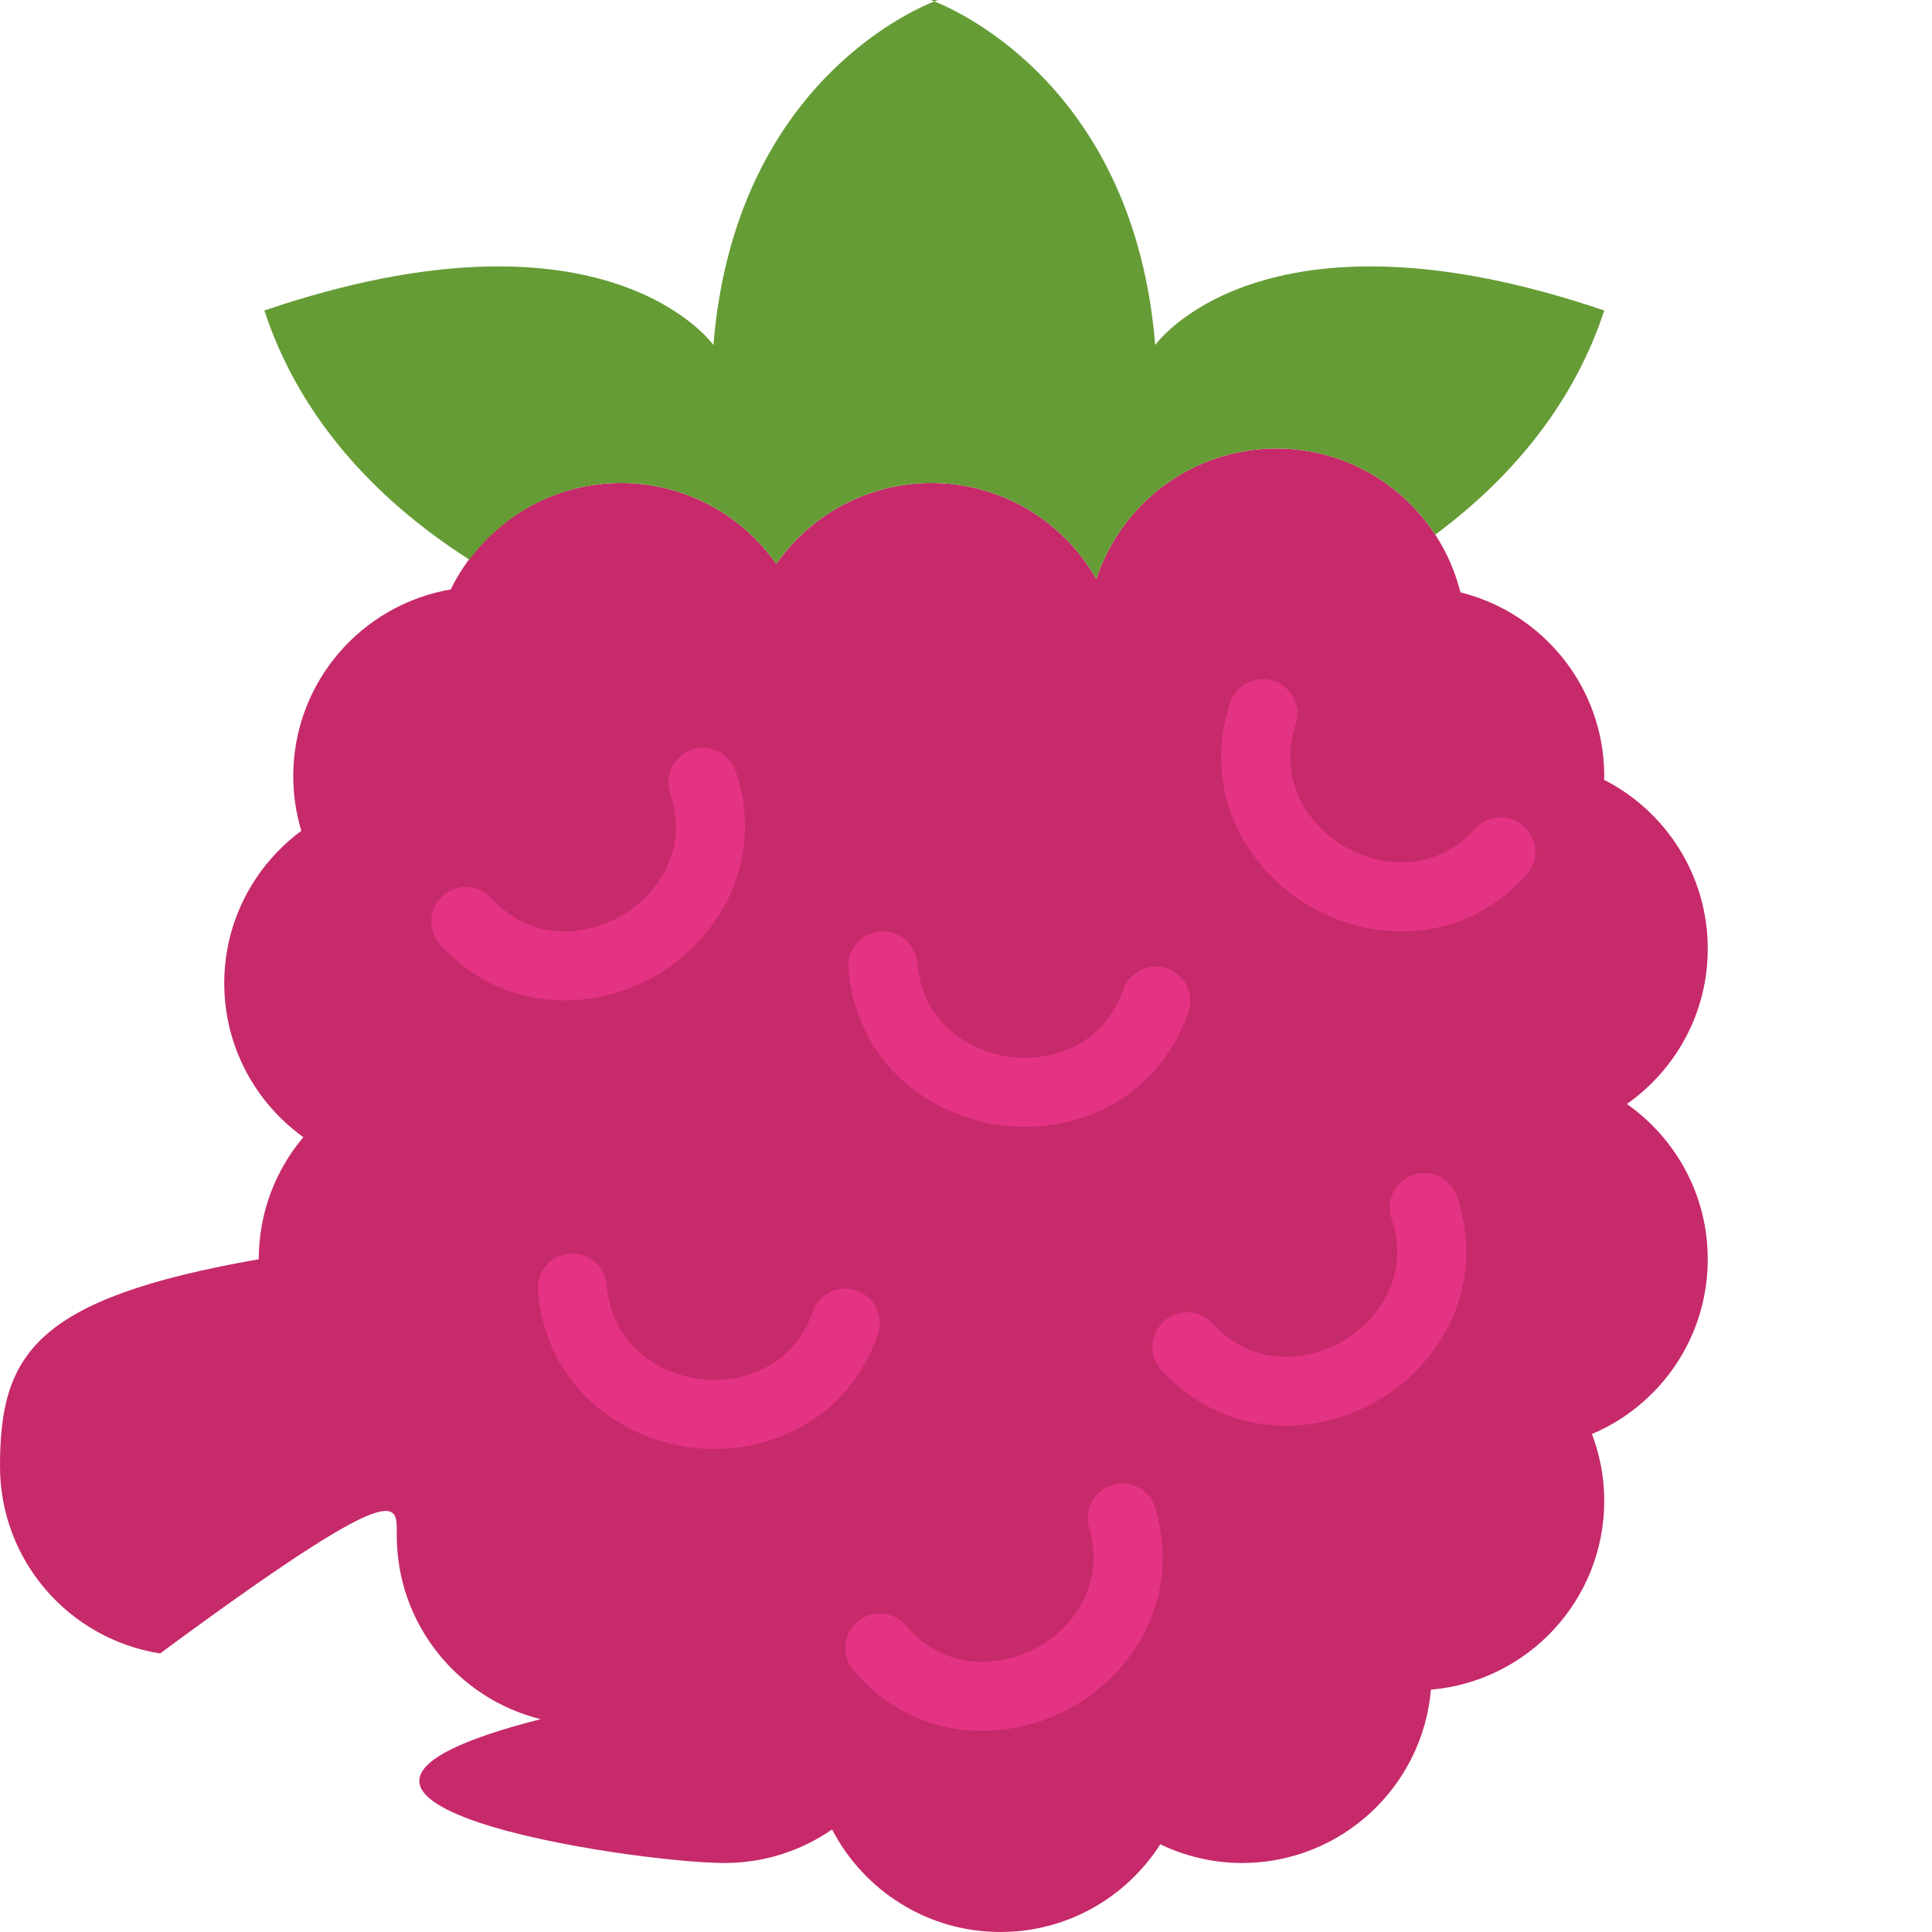 <svg xmlns="http://www.w3.org/2000/svg" viewBox="0 0 56 56">
  <!-- Main strawberry body -->
  <path fill="#C62A6A" d="M47.156,32c1.416-0.995,2.344-2.638,2.344-4.5c0-2.138-1.223-3.987-3.005-4.897
    c0.001-0.035,0.005-0.068,0.005-0.103c0-2.578-1.776-4.735-4.169-5.331C41.735,14.776,39.578,13,37,13
    c-2.437,0-4.5,1.586-5.222,3.782C30.831,15.122,29.048,14,27,14c-1.862,0-3.505,0.928-4.5,2.344C21.505,14.928,19.862,14,18,14
    c-2.17,0-4.041,1.26-4.936,3.085C10.473,17.53,8.5,19.782,8.5,22.5c0,0.55,0.083,1.081,0.234,1.582
    C7.381,25.084,6.5,26.687,6.5,28.5c0,1.839,0.906,3.463,2.292,4.461C7.987,33.918,7.5,35.152,7.5,36.5
    c-6.505,1.138-7.5,2.763-7.5,6c0,2.744,2.012,5.013,4.641,5.426C11.733,42.694,11.5,43.571,11.5,44.5
    c0,2.578,1.776,4.735,4.169,5.331C6.265,52.224,18.422,54,21,54c1.159,0,2.232-0.36,3.119-0.972C25.034,54.792,26.875,56,29,56
    c1.947,0,3.654-1.015,4.632-2.542C34.35,53.802,35.151,54,36,54c2.877,0,5.234-2.21,5.476-5.024C44.29,48.734,46.5,46.377,46.5,43.5
    c0-0.682-0.13-1.331-0.356-1.934c1.972-0.836,3.356-2.789,3.356-5.066C49.5,34.638,48.572,32.995,47.156,32z"/>
  
  <!-- Leafy top -->
  <g>
    <path fill="#659C35" d="M26.976,0c0,0,0.043,0.016,0.106,0.041C27.144,0.016,27.187,0,27.187,0H26.976z"/>
    <path fill="#659C35" d="M13.605,16.221C14.607,14.879,16.196,14,18,14c1.862,0,3.505,0.928,4.5,2.344
      C23.495,14.928,25.138,14,27,14c2.048,0,3.831,1.122,4.778,2.782C32.5,14.586,34.563,13,37,13c1.929,0,3.621,0.995,4.601,2.498
      c2.324-1.724,4.05-3.905,4.899-6.498c-9.925-3.375-13.016,1-13.016,1c-0.601-7.394-5.641-9.658-6.402-9.959
      C26.319,0.342,21.28,2.606,20.679,10c0,0-3.091-4.375-13.016-1C8.635,11.969,10.75,14.402,13.605,16.221z"/>
  </g>

  <!-- Seeds/dots decoration -->
  <g>
    <path fill="#E53384" d="M16.357,28.997c-1.243,0-2.535-0.461-3.593-1.61c-0.374-0.406-0.348-1.039,0.059-1.413
      c0.406-0.375,1.039-0.348,1.413,0.059c1.206,1.309,2.798,1.089,3.796,0.502c0.992-0.584,1.954-1.864,1.396-3.548
      c-0.174-0.524,0.111-1.09,0.635-1.263c0.525-0.173,1.09,0.111,1.263,0.635c0.872,2.635-0.517,4.862-2.281,5.9
      C18.27,28.715,17.329,28.997,16.357,28.997z"/>
    <path fill="#E53384" d="M37.264,41.325c-1.243,0-2.535-0.461-3.593-1.61c-0.374-0.406-0.348-1.039,0.059-1.413
      c0.407-0.375,1.039-0.348,1.413,0.059c1.206,1.309,2.799,1.088,3.796,0.502c0.992-0.584,1.954-1.864,1.396-3.548
      c-0.174-0.524,0.111-1.09,0.635-1.263c0.524-0.175,1.09,0.111,1.263,0.635c0.872,2.635-0.517,4.862-2.281,5.9
      C39.177,41.043,38.236,41.325,37.264,41.325z"/>
    <path fill="#E53384" d="M20.698,41.998c-0.227,0-0.45-0.014-0.669-0.042c-2.037-0.259-4.198-1.762-4.436-4.534
      c-0.047-0.55,0.36-1.035,0.911-1.082c0.549-0.048,1.035,0.36,1.082,0.911c0.152,1.774,1.547,2.574,2.696,2.721
      c1.142,0.141,2.686-0.279,3.276-1.952c0.183-0.521,0.756-0.796,1.275-0.61c0.521,0.184,0.794,0.754,0.61,1.275
      C24.62,41.021,22.571,41.998,20.698,41.998z"/>
    <path fill="#E53384" d="M29.698,32.661c-0.227,0-0.45-0.014-0.669-0.042c-2.036-0.26-4.197-1.762-4.435-4.534
      c-0.047-0.55,0.36-1.035,0.911-1.082c0.548-0.047,1.035,0.36,1.082,0.911c0.152,1.774,1.547,2.574,2.696,2.72
      c1.142,0.147,2.686-0.278,3.276-1.952c0.183-0.521,0.756-0.796,1.275-0.61c0.521,0.184,0.794,0.754,0.61,1.275
      C33.62,31.684,31.571,32.661,29.698,32.661z"/>
    <path fill="#E53384" d="M28.461,50.169c-1.303,0-2.657-0.5-3.722-1.751c-0.358-0.42-0.308-1.052,0.113-1.41
      c0.419-0.358,1.052-0.308,1.41,0.113c1.155,1.356,2.755,1.195,3.774,0.648c1.014-0.545,2.024-1.787,1.532-3.492
      c-0.153-0.531,0.153-1.085,0.684-1.238c0.531-0.153,1.085,0.153,1.238,0.684c0.77,2.667-0.704,4.839-2.507,5.808
      C30.243,49.928,29.364,50.169,28.461,50.169z"/>
    <path fill="#E53384" d="M40.633,26.996c-0.958,0-1.886-0.274-2.653-0.72c-1.776-1.03-3.184-3.254-2.326-5.9
      c0.169-0.525,0.736-0.813,1.259-0.643c0.525,0.17,0.813,0.734,0.643,1.259c-0.549,1.694,0.426,2.973,1.427,3.554
      c0.996,0.579,2.583,0.788,3.777-0.526c0.372-0.407,1.003-0.439,1.413-0.067c0.409,0.372,0.438,1.004,0.067,1.413
      C43.182,26.529,41.883,26.996,40.633,26.996z"/>
  </g>
</svg>